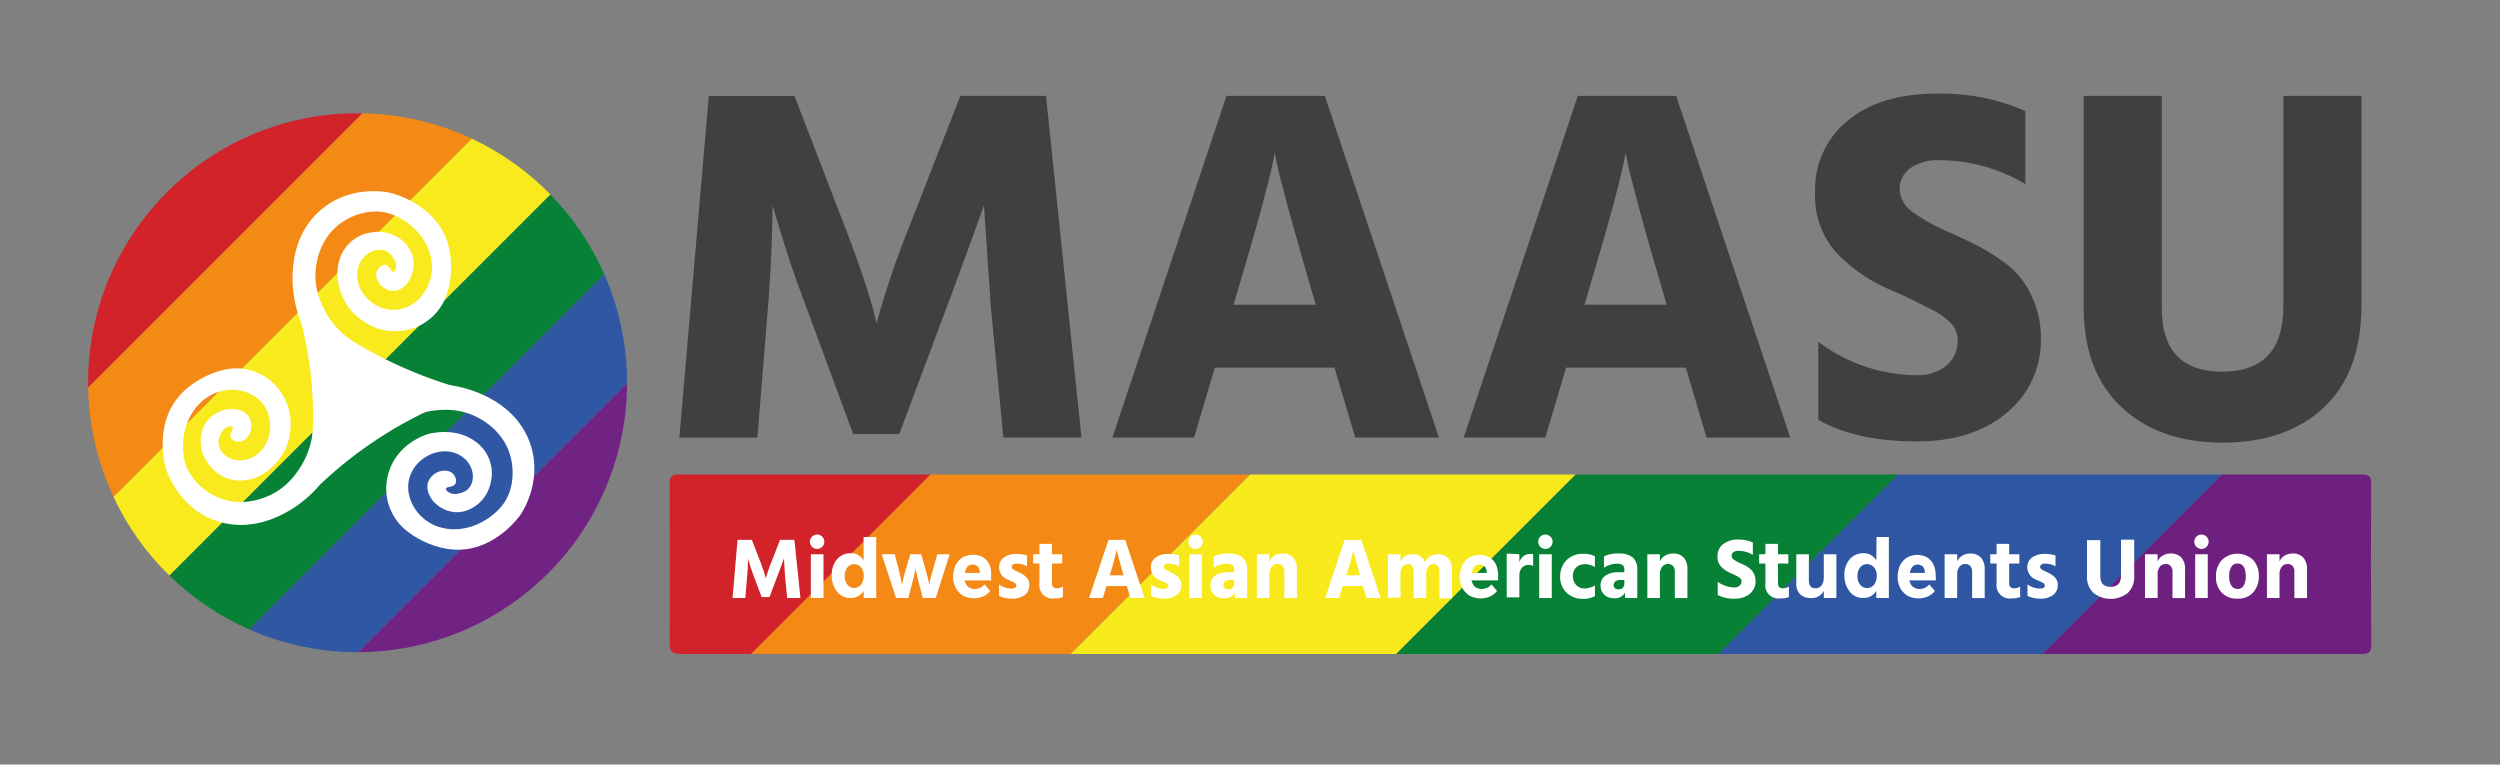 <?xml version="1.0" encoding="UTF-8" standalone="no"?>
<svg
   xmlns:dc="http://purl.org/dc/elements/1.1/"
   xmlns:cc="http://creativecommons.org/ns#"
   xmlns:rdf="http://www.w3.org/1999/02/22-rdf-syntax-ns#"
   xmlns:svg="http://www.w3.org/2000/svg"
   xmlns="http://www.w3.org/2000/svg"
   xmlns:sodipodi="http://sodipodi.sourceforge.net/DTD/sodipodi-0.dtd"
   xmlns:inkscape="http://www.inkscape.org/namespaces/inkscape"
   inkscape:version="1.0 (4035a4fb49, 2020-05-01)"
   sodipodi:docname="logo-text.svg"
   version="1.1"
   viewBox="0 0 348.09 106.45"
   data-name="Layer 1"
   id="Layer_1">
  <rect x="0" y="0" width="348.09" height="106.45" fill="#808080" stroke="none"/>
  <sodipodi:namedview
     inkscape:current-layer="Layer_1"
     inkscape:window-maximized="0"
     inkscape:window-y="72"
     inkscape:window-x="28"
     inkscape:cy="35.444602"
     inkscape:cx="235.12693"
     inkscape:zoom="2.6042429"
     showgrid="false"
     id="namedview3306"
     inkscape:window-height="978"
     inkscape:window-width="1853"
     inkscape:pageshadow="2"
     inkscape:pageopacity="0"
     guidetolerance="10"
     gridtolerance="10"
     objecttolerance="10"
     borderopacity="1"
     bordercolor="#666666"
     pagecolor="#ffffff"
     inkscape:document-rotation="0" />
  <defs
     id="defs3219">
    <style
       id="style3217">.cls-1{fill:#404041;}.cls-2{fill:#d12329;}.cls-3{fill:#fff;}</style>
  </defs>
  <title
     id="title3221">Logo-wSymbol</title>
  <g
     transform="matrix(0.268,0,0,0.268,112.252,107.343)"
     id="g3838">
    <path
       sodipodi:nodetypes="scccss"
       d="m -233.105,-341.7 c -77.31,0.014 -139.975,62.69 -139.975,140 6.4e-4,0.855 0.009,1.71 0.025,2.564 l 142.541,-142.541 c -0.855,-0.016 -1.711,-0.024 -2.566,-0.023 z"
       style="fill:#d12329"
       id="circle207-3" />
    <path
       sodipodi:nodetypes="cccccc"
       d="m -230.513,-341.676 -142.541,142.541 c 0.36,19.631 4.845,38.967 13.164,56.752 l 186.127,-186.127 c 4.8e-4,-3e-4 0.001,3e-4 0.002,0 -17.785,-8.32 -37.121,-12.806 -56.752,-13.166 z"
       style="fill:#f48915;fill-opacity:1"
       id="circle4909-6" />
    <path
       sodipodi:nodetypes="ccccc"
       d="m -173.763,-328.51 -186.129,186.129 c 7.143,15.271 16.986,29.126 29.055,40.898 l 197.973,-197.973 c -11.772,-12.068 -25.627,-21.911 -40.898,-29.055 z"
       style="fill:#f9ea1d;fill-opacity:1"
       id="circle4903-7" />
    <path
       sodipodi:nodetypes="ccccc"
       d="m -132.863,-299.457 -197.975,197.975 c 12.043,11.747 26.105,21.228 41.512,27.986 l 184.449,-184.449 c -6.759,-15.406 -16.239,-29.468 -27.986,-41.512 z"
       style="fill:#078136;fill-opacity:1"
       id="circle4897-5" />
    <path
       d="m -104.876,-257.946 -184.449,184.449 a 140,140 0 0 0 56.246,11.797 140,140 0 0 0 0.332,-0.002 l 139.666,-139.666 a 140,140 0 0 0 0.002,-0.332 140,140 0 0 0 -11.797,-56.246 z"
       style="fill:#3057a4;fill-opacity:1"
       id="path4885-3" />
    <path
       id="circle4879-5"
       style="fill:#702383;fill-opacity:1"
       d="M -93.081,-201.368 -232.747,-61.702 a 140,140 0 0 0 139.666,-139.666 z" />
    <g
       id="g3703"
       transform="translate(-383.079,-351.7)"
       style="fill:#ffffff">
      <path
         class="cls-2"
         d="m 198.07,151.26 a 4.34,4.34 0 0 1 0.28,8.2 215.18,215.18 0 0 0 -66.72,42.41 4.33,4.33 0 0 1 -7.27,-3.81 192.62,192.62 0 0 0 2.3,-40 192.37,192.37 0 0 0 -5.84,-38.83 4.33,4.33 0 0 1 6.87,-4.47 224,224 0 0 0 34,21.61 224.21,224.21 0 0 0 36.38,14.89 z"
         id="path209-6"
         style="fill:#ffffff" />
      <path
         class="cls-2"
         d="m 146.54,127.8 c -2.72,2.76 -6.95,6.11 -11.69,5.7 -11.14,-1 -19.12,-22.29 -18.61,-39.19 0.15,-5.11 0.69,-22.94 15.7,-34.92 15.3,-12.22 33.29,-8.46 35.2,-8 0.87,0.19 21.58,5.23 28.81,23.57 4.21,10.68 2.33,22 1.25,26.07 -0.07,0.26 -0.12,0.45 -0.15,0.55 a 28,28 0 0 1 -26.81,21.66 c -15,0.43 -24,-11.1 -24.59,-11.92 -0.59,-0.82 -8.72,-11.87 -5.3,-24.22 a 20.13,20.13 0 0 1 16.75,-15.17 19.67,19.67 0 0 1 12.73,1.91 c 1.35,0.73 6.79,3.73 8.68,10.15 a 16.89,16.89 0 0 1 -0.72,10.83 11.75,11.75 0 0 1 -2.79,4.34 9.36,9.36 0 0 1 -5.89,3.13 8.5,8.5 0 0 1 -5.29,-1.5 8.41,8.41 0 0 1 -3,-3.1 c -0.44,-0.8 -1.89,-3.48 -0.6,-6 0.8,-1.59 2.68,-3.17 4.38,-2.87 2.25,0.4 2.82,3.83 4.07,3.61 0.88,-0.16 1.33,-2 1.35,-3.19 a 7,7 0 0 0 -1.58,-4.24 8.83,8.83 0 0 0 -3.25,-3.18 8.4,8.4 0 0 0 -5.28,-0.75 10.57,10.57 0 0 0 -5.26,2.43 13.07,13.07 0 0 0 -3.65,4.79 15.35,15.35 0 0 0 -1.1,7.79 c 1.24,9.45 10.74,16.9 20.48,16 10.93,-1 19.44,-12.45 18.16,-24.43 C 187.07,74.19 175.84,65 166.23,62 H 166 c -8.95,-2.67 -19.08,0.63 -25.79,5.91 -9.6,7.55 -11.31,18.44 -11.76,21.65 -1.54,10.94 2.62,19.28 4.45,22.83 a 42.77,42.77 0 0 0 13.64,15.41 z"
         id="path211-2"
         style="fill:#ffffff" />
      <path
         class="cls-2"
         d="m 126.84,174 c 3.76,0.94 8.79,2.88 10.84,7.18 4.82,10.09 -9.5,27.79 -24.32,35.93 -4.48,2.46 -20.12,11 -38,4.19 -18.3,-7 -24.19,-24.39 -24.79,-26.26 C 50.3,194.2 44.13,173.79 56.26,158.26 63.28,149.25 74,145.1 78,144 l 0.55,-0.15 A 28,28 0 0 1 110.86,156 c 8,12.66 2.61,26.29 2.22,27.23 -0.39,0.94 -5.81,13.49 -18.18,16.77 a 20.13,20.13 0 0 1 -21.56,-6.74 19.68,19.68 0 0 1 -4.82,-11.94 c -0.06,-1.54 -0.23,-7.74 4.34,-12.63 a 17,17 0 0 1 9.7,-4.88 11.89,11.89 0 0 1 5.16,0.2 9.42,9.42 0 0 1 5.68,3.49 8.5,8.5 0 0 1 1.39,5.32 8.25,8.25 0 0 1 -1.16,4.18 c -0.47,0.79 -2,3.4 -4.89,3.58 -1.78,0.12 -4.09,-0.7 -4.7,-2.32 -0.8,-2.14 1.87,-4.37 1,-5.33 -0.58,-0.68 -2.4,-0.13 -3.44,0.45 a 7.06,7.06 0 0 0 -2.77,3.5 8.86,8.86 0 0 0 -1.1,4.42 8.47,8.47 0 0 0 2,4.93 10.54,10.54 0 0 0 4.77,3.3 13.05,13.05 0 0 0 6,0.74 15.29,15.29 0 0 0 7.27,-3 c 7.52,-5.87 9.11,-17.83 3.41,-25.78 -6.41,-8.91 -20.59,-10.43 -30.27,-3.24 -10.88,8.09 -13.1,22.43 -10.77,32.22 0,0.06 0,0.14 0.06,0.26 2.24,9.07 10.23,16.12 18.18,19.22 11.38,4.44 21.63,0.38 24.62,-0.85 10.21,-4.23 15.29,-12.05 17.42,-15.43 A 42.87,42.87 0 0 0 126.84,174 Z"
         id="path213-9"
         style="fill:#ffffff" />
      <path
         class="cls-2"
         d="m 171,171.48 c -1.58,-3.54 -3.16,-8.7 -1,-13 5,-10 27.74,-9.66 43.28,-3 4.7,2 21.11,9 26.78,27.36 5.78,18.71 -4.28,34.08 -5.39,35.71 -0.49,0.73 -12.75,18.17 -32.46,18.21 -11.48,0 -21.37,-5.88 -24.73,-8.36 l -0.45,-0.34 A 28,28 0 0 1 166.65,195.2 c 5.06,-14.08 19.09,-18.28 20.07,-18.55 0.98,-0.27 14.24,-3.78 24.49,3.91 a 20.15,20.15 0 0 1 8,21.13 19.76,19.76 0 0 1 -6.43,11.16 c -1.17,1 -5.95,4.95 -12.61,4.37 a 16.89,16.89 0 0 1 -9.83,-4.63 11.73,11.73 0 0 1 -3,-4.18 9.3,9.3 0 0 1 -0.76,-6.62 9.34,9.34 0 0 1 7.29,-6 c 0.91,-0.11 3.94,-0.48 5.84,1.65 1.19,1.33 2,3.65 1.07,5.12 -1.19,1.95 -4.59,1.23 -4.84,2.47 -0.18,0.88 1.37,2 2.47,2.42 a 7,7 0 0 0 4.47,0 8.86,8.86 0 0 0 4.15,-1.86 8.57,8.57 0 0 0 2.63,-4.64 10.69,10.69 0 0 0 -0.35,-5.8 13.09,13.09 0 0 0 -3.08,-5.14 15.45,15.45 0 0 0 -6.85,-3.87 c -9.26,-2.3 -19.66,3.83 -22.39,13.22 -3.07,10.54 4.49,22.64 16.12,25.82 13.07,3.58 25.73,-3.52 32,-11.39 l 0.17,-0.21 c 5.75,-7.36 6.37,-18 3.91,-26.17 -3.52,-11.69 -13,-17.26 -15.86,-18.85 -9.62,-5.43 -18.91,-4.6 -22.88,-4.19 A 42.77,42.77 0 0 0 171,171.48 Z"
         id="path215-1"
         style="fill:#ffffff" />
    </g>
    <path
       id="circle4891-2"
       style="opacity:0;fill:#078136;fill-opacity:1"
       d="m -132.072,-298.637 -197.945,197.945 a 140,140 0 0 0 96.938,38.992 140,140 0 0 0 140,-140 140,140 0 0 0 -38.992,-96.938 z" />
  </g>
  <g
     transform="translate(139.209,-28.323)"
     id="g4255">
    <path
       class="cls-1"
       d="m -31.629,56.913 c 0,0 -0.07,3.95 -0.16,6 q -0.17,4.08 -0.47,7.92 l -1.49,18.42 h -10.87 l 4.1,-47.57 h 11.93 l 6.63,17.22 q 1.69,4.31 2.9,7.91 c 0.8,2.4 1.31,4.09 1.55,5.08 l 0.35,1.41 a 127.88,127.88 0 0 1 4.95,-14.41 l 6.71,-17.22 h 11.93 l 4.94,47.57 H 0.491 l -1.76,-18.42 -0.94,-13.91 c 0,0 -2.92,8.17 -5.08,13.91 l -6.71,17.93 h -6.42 l -6.62,-17.93 c -0.94,-2.48 -1.87,-5.1 -2.75,-7.83 -0.67,-2.08 -1.84,-6.08 -1.84,-6.08 z"
       id="path3223-7"
       style="fill:#404040;fill-opacity:1" />
    <path
       class="cls-1"
       d="m 49.491,89.243 -2.89,-9.74 h -16.66 l -2.89,9.74 h -11.37 l 15.88,-47.57 h 13.7 l 15.88,47.57 z m -16.94,-18.49 h 11.44 l -0.5,-1.69 q -2,-6.93 -3.35,-11.79 c -0.87,-3.25 -1.4,-5.34 -1.59,-6.29 l -0.28,-1.41 q -0.57,3.88 -5.22,19.49 z"
       id="path3225-0"
       style="fill:#404040;fill-opacity:1" />
    <path
       class="cls-1"
       d="m 98.411,89.243 -2.9,-9.74 h -16.66 l -2.89,9.74 h -11.37 l 15.89,-47.57 h 13.69 l 15.88,47.57 z m -17,-18.49 h 11.44 l -0.49,-1.69 q -2.06,-6.93 -3.36,-11.79 c -0.87,-3.25 -1.4,-5.34 -1.59,-6.29 l -0.28,-1.41 q -0.57,3.88 -5.22,19.49 z"
       id="path3227-9"
       style="fill:#404040;fill-opacity:1" />
    <path
       class="cls-1"
       d="m 142.791,43.783 v 10.17 a 23.32,23.32 0 0 0 -11.86,-3.32 6.76,6.76 0 0 0 -4.2,1.13 3.52,3.52 0 0 0 -1.44,2.9 4,4 0 0 0 1.76,3.14 26.34,26.34 0 0 0 5.3,2.93 c 1.45,0.66 2.67,1.23 3.63,1.73 a 28.4,28.4 0 0 1 3.32,2 12.8,12.8 0 0 1 3,2.76 13.38,13.38 0 0 1 1.87,3.56 13.17,13.17 0 0 1 0.78,4.59 13,13 0 0 1 -4.73,10.41 q -4.73,4 -12.56,4 -8.4,0 -13.7,-3 v -10.88 a 22.89,22.89 0 0 0 13.7,4.66 6.32,6.32 0 0 0 4.09,-1.3 4.43,4.43 0 0 0 1.41,-4.77 3.18,3.18 0 0 0 -0.77,-1.2 10,10 0 0 0 -1.1,-0.95 11.69,11.69 0 0 0 -1.55,-0.92 l -1.73,-0.88 c -0.47,-0.24 -1.17,-0.57 -2.08,-1 -0.91,-0.43 -1.66,-0.75 -2.23,-1 a 22.24,22.24 0 0 1 -7.39,-5.22 11.9,11.9 0 0 1 -2.79,-8.26 12.28,12.28 0 0 1 4.52,-9.92 q 4.51,-3.78 12.49,-3.78 a 29,29 0 0 1 12.26,2.42 z"
       id="path3229-3"
       style="fill:#404040;fill-opacity:1" />
    <path
       class="cls-1"
       d="m 178.721,70.893 v -29.22 h 10.87 v 29.15 q 0,9.31 -5.22,14.22 -5.22,4.91 -14.12,4.91 -8.74,0 -14,-4.87 -5.26,-4.87 -5.34,-13.76 v -29.65 h 10.88 v 29.57 q 0,8.84 8.47,8.83 8.47,-0.01 8.46,-9.18 z"
       id="path3231-6"
       style="fill:#404040;fill-opacity:1" />
    <path
       id="path3233-0"
       style="fill:#d12329"
       d="m -44.689,94.392 c -1.06,0 -1.279,0.281 -1.279,1.301 0,7.38 0.06,14.77 0,22.16 0,1.31 0.39,1.529 1.59,1.529 h 9.748 l 24.988,-24.988 0.006,-0.002 z"
       sodipodi:nodetypes="sscscccs" />
    <path
       id="path2624-6"
       style="fill:#f48915;fill-opacity:1"
       d="M -9.643,94.394 -34.633,119.384 H 9.857 L 34.848,94.394 Z"
       sodipodi:nodetypes="ccccc" />
    <path
       id="path2619-2"
       style="fill:#f8e91a;fill-opacity:1"
       d="M 34.848,94.394 9.857,119.384 H 55.197 l 24.99,-24.99 z"
       sodipodi:nodetypes="ccccc" />
    <path
       id="path2614-6"
       style="fill:#078136;fill-opacity:1"
       d="m 80.188,94.394 -24.99,24.99 h 17.324 27.533 l 24.99,-24.99 z"
       sodipodi:nodetypes="cccccc" />
    <path
       id="path2602-1"
       style="fill:#2f56a3;fill-opacity:1"
       d="m 125.045,94.394 -24.99,24.99 h 45.107 l 24.99,-24.99 z" />
    <path
       style="fill:#6d207f;fill-opacity:1"
       d="m 170.152,94.394 -24.99,24.99 h 44.359 c 1.12,0 1.449,-0.22 1.439,-1.4 -0.06,-7.44 -0.066,-14.874 -0.019,-22.301 0,-1 -0.241,-1.289 -1.281,-1.289 z"
       id="path2596-8" />
    <path
       style="fill:#ffffff"
       class="cls-3"
       d="m -37.209,111.583 0.69,-8.09 h 2 l 1.13,2.93 c 0.19,0.49 0.35,0.93 0.49,1.34 0.14,0.41 0.22,0.7 0.26,0.87 l 0.06,0.24 a 21.86,21.86 0 0 1 0.84,-2.45 l 1.14,-2.93 h 2 l 0.84,8.09 h -1.85 l -0.3,-3.13 -0.15,-2.37 q -0.31,0.9 -0.87,2.37 l -1.14,3 h -1.09 l -1.13,-3 c -0.18,-0.5 -0.34,-0.94 -0.46,-1.34 -0.12,-0.4 -0.22,-0.66 -0.26,-0.81 l -0.06,-0.22 c 0,0.57 0,1.36 -0.1,2.37 l -0.26,3.13 z"
       id="path3235-7" />
    <path
       style="fill:#ffffff"
       class="cls-3"
       d="m -26.149,104.453 a 1,1 0 1 1 0.72,0.3 1,1 0 0 1 -0.72,-0.3 z m -0.16,7.13 v -6.09 h 1.76 v 6.09 z"
       id="path3237-9" />
    <path
       style="fill:#ffffff"
       class="cls-3"
       d="m -18.969,103.093 h 1.76 v 8.49 h -1.75 v -1 a 2,2 0 0 1 -1.83,1 2.3,2.3 0 0 1 -1.9,-0.92 3.56,3.56 0 0 1 -0.71,-2.21 3.3,3.3 0 0 1 0.74,-2.27 2.45,2.45 0 0 1 1.89,-0.83 2,2 0 0 1 1.81,1 z m -1.35,7.1 a 1.21,1.21 0 0 0 1,-0.47 2,2 0 0 0 0.37,-1.25 1.68,1.68 0 0 0 -0.4,-1.18 1.29,1.29 0 0 0 -1,-0.42 1.16,1.16 0 0 0 -0.86,0.45 1.85,1.85 0 0 0 -0.38,1.23 1.76,1.76 0 0 0 0.39,1.19 1.18,1.18 0 0 0 0.88,0.45 z"
       id="path3239-2" />
    <path
       style="fill:#ffffff"
       class="cls-3"
       d="m -14.449,111.583 -2,-6.09 h 1.81 l 0.53,2 c 0.13,0.5 0.24,1 0.32,1.36 0.08,0.36 0.14,0.68 0.16,0.83 v 0.23 a 16.36,16.36 0 0 1 0.58,-2.42 l 0.59,-2 h 1.51 l 0.58,2 c 0.14,0.51 0.26,1 0.36,1.37 0.1,0.37 0.16,0.68 0.18,0.84 v 0.21 a 17.53,17.53 0 0 1 0.56,-2.42 l 0.56,-2 h 1.73 l -1.94,6.09 h -1.8 l -0.53,-2 c -0.11,-0.44 -0.21,-0.84 -0.29,-1.22 -0.08,-0.38 -0.14,-0.64 -0.17,-0.8 v -0.24 a 21.64,21.64 0 0 1 -0.51,2.26 l -0.52,2 z"
       id="path3241-0" />
    <path
       style="fill:#ffffff"
       class="cls-3"
       d="m -1.209,109.133 h -3.68 a 1.5,1.5 0 0 0 0.17,0.47 1.2,1.2 0 0 0 0.29,0.41 1.3,1.3 0 0 0 0.41,0.22 1.2,1.2 0 0 0 0.46,0.1 h 0.08 a 2,2 0 0 0 0.38,-0.05 2.07,2.07 0 0 0 0.37,-0.11 1.28,1.28 0 0 0 0.33,-0.21 1.82,1.82 0 0 0 0.28,-0.27 l 0.78,0.9 a 2,2 0 0 1 -0.41,0.42 2.34,2.34 0 0 1 -0.46,0.31 3.2,3.2 0 0 1 -0.64,0.21 2.87,2.87 0 0 1 -0.66,0.09 h -0.15 a 3.31,3.31 0 0 1 -0.76,-0.11 2.14,2.14 0 0 1 -1.26,-0.72 2.34,2.34 0 0 1 -0.43,-0.58 2.84,2.84 0 0 1 -0.27,-0.69 2.75,2.75 0 0 1 -0.12,-0.73 v -0.21 c 0,0 0,0 0,-0.08 a 3.31,3.31 0 0 1 0.11,-0.76 3.5,3.5 0 0 1 0.23,-0.73 2.64,2.64 0 0 1 0.41,-0.59 2.45,2.45 0 0 1 0.53,-0.47 2.9,2.9 0 0 1 0.68,-0.28 2.94,2.94 0 0 1 0.72,-0.11 h 0.14 a 2.67,2.67 0 0 1 0.69,0.1 2.44,2.44 0 0 1 0.64,0.25 2.39,2.39 0 0 1 0.5,0.43 2.18,2.18 0 0 1 0.38,0.55 3,3 0 0 1 0.22,0.7 3.53,3.53 0 0 1 0.04,0.73 0.28,0.28 0 0 1 0,0.09 z m -1.58,-1.21 v 0 a 1.18,1.18 0 0 0 -0.08,-0.38 1,1 0 0 0 -0.19,-0.33 1,1 0 0 0 -0.32,-0.2 0.92,0.92 0 0 0 -0.37,-0.08 h -0.1 a 1,1 0 0 0 -0.37,0.09 0.78,0.78 0 0 0 -0.3,0.22 1.43,1.43 0 0 0 -0.23,0.41 2.25,2.25 0 0 0 -0.12,0.44 h 2.08 z"
       id="path3243-2" />
    <path
       style="fill:#ffffff"
       class="cls-3"
       d="m 3.791,105.673 v 1.5 a 3,3 0 0 0 -1.49,-0.37 0.76,0.76 0 0 0 -0.48,0.13 0.39,0.39 0 0 0 -0.17,0.32 0.36,0.36 0 0 0 0.06,0.2 0.9,0.9 0 0 0 0.2,0.18 l 0.27,0.15 0.35,0.16 0.35,0.17 a 3,3 0 0 1 0.89,0.67 1.4,1.4 0 0 1 0.33,1 1.63,1.63 0 0 1 -0.64,1.39 2.79,2.79 0 0 1 -1.72,0.5 4.09,4.09 0 0 1 -1.85,-0.38 v -1.6 a 3,3 0 0 0 1.75,0.58 q 0.66,0 0.66,-0.42 a 0.36,0.36 0 0 0 -0.06,-0.2 0.51,0.51 0 0 0 -0.2,-0.18 1.71,1.71 0 0 0 -0.25,-0.15 l -0.35,-0.15 -0.35,-0.16 a 1.84,1.84 0 0 1 -1.19,-1.69 1.59,1.59 0 0 1 0.68,-1.38 2.83,2.83 0 0 1 1.68,-0.49 4.32,4.32 0 0 1 1.53,0.22 z"
       id="path3245-3" />
    <path
       style="fill:#ffffff"
       class="cls-3"
       d="m 7.271,106.783 v 2.79 a 0.63,0.63 0 0 0 0.19,0.5 0.68,0.68 0 0 0 0.48,0.16 1.51,1.51 0 0 0 0.85,-0.24 v 1.46 a 3.2,3.2 0 0 1 -1.2,0.19 1.83,1.83 0 0 1 -2.07,-2.08 v -2.78 h -0.88 v -1.29 h 0.88 v -1.44 h 1.75 v 1.44 h 1.42 v 1.29 z"
       id="path3247-7" />
    <path
       style="fill:#ffffff"
       class="cls-3"
       d="m 18.181,111.583 -0.49,-1.66 h -2.84 l -0.49,1.66 h -1.93 l 2.7,-8.09 h 2.33 l 2.7,8.09 z m -2.88,-3.15 h 1.94 l -0.08,-0.28 q -0.35,-1.18 -0.57,-2 c -0.15,-0.55 -0.24,-0.91 -0.27,-1.07 l -0.05,-0.24 a 32.58,32.58 0 0 1 -0.89,3.32 z"
       id="path3249-5" />
    <path
       style="fill:#ffffff"
       class="cls-3"
       d="m 24.961,105.673 v 1.5 a 3,3 0 0 0 -1.49,-0.37 0.74,0.74 0 0 0 -0.48,0.13 0.39,0.39 0 0 0 -0.17,0.32 0.36,0.36 0 0 0 0.06,0.2 0.72,0.72 0 0 0 0.2,0.18 l 0.26,0.15 0.35,0.16 c 0.15,0.07 0.27,0.12 0.35,0.17 a 2.85,2.85 0 0 1 0.89,0.67 1.36,1.36 0 0 1 0.34,1 1.64,1.64 0 0 1 -0.65,1.39 2.75,2.75 0 0 1 -1.72,0.5 4,4 0 0 1 -1.84,-0.38 v -1.6 a 3,3 0 0 0 1.73,0.63 q 0.66,0 0.66,-0.42 a 0.36,0.36 0 0 0 -0.06,-0.2 0.48,0.48 0 0 0 -0.21,-0.18 1.34,1.34 0 0 0 -0.26,-0.14 l -0.35,-0.15 -0.35,-0.16 a 1.85,1.85 0 0 1 -1.19,-1.75 1.62,1.62 0 0 1 0.68,-1.38 2.84,2.84 0 0 1 1.69,-0.49 4.39,4.39 0 0 1 1.56,0.22 z"
       id="path3251-9" />
    <path
       style="fill:#ffffff"
       class="cls-3"
       d="m 26.541,104.453 a 1,1 0 1 1 0.72,0.3 1,1 0 0 1 -0.72,-0.3 z m -0.15,7.13 v -6.09 h 1.75 v 6.09 z"
       id="path3253-2" />
    <path
       style="fill:#ffffff"
       class="cls-3"
       d="m 29.791,107.373 v -1.58 a 4.29,4.29 0 0 1 2.07,-0.4 2.9,2.9 0 0 1 1.94,0.55 2.22,2.22 0 0 1 0.63,1.74 v 3.9 h -1.71 v -0.75 a 1.53,1.53 0 0 1 -1.52,0.78 1.83,1.83 0 0 1 -1.38,-0.5 1.74,1.74 0 0 1 -0.5,-1.26 1.6,1.6 0 0 1 0.64,-1.36 3.08,3.08 0 0 1 1.9,-0.49 h 0.77 v -0.42 c 0,-0.51 -0.34,-0.77 -1,-0.77 a 3.25,3.25 0 0 0 -1.84,0.56 z m 2.84,1.71 h -0.56 a 1.13,1.13 0 0 0 -0.69,0.19 0.62,0.62 0 0 0 -0.24,0.5 c 0,0.4 0.24,0.61 0.71,0.61 a 0.75,0.75 0 0 0 0.58,-0.23 0.92,0.92 0 0 0 0.2,-0.62 z"
       id="path3255-2" />
    <path
       style="fill:#ffffff"
       class="cls-3"
       d="m 37.541,105.493 v 1 a 1.76,1.76 0 0 1 0.7,-0.8 2.11,2.11 0 0 1 1.14,-0.3 1.92,1.92 0 0 1 1.46,0.56 2.31,2.31 0 0 1 0.53,1.64 v 4 h -1.75 v -3.64 a 1.24,1.24 0 0 0 -0.25,-0.82 0.91,0.91 0 0 0 -0.71,-0.28 1,1 0 0 0 -0.8,0.38 1.73,1.73 0 0 0 -0.32,1.13 v 3.22 h -1.75 v -6.09 z"
       id="path3257-8" />
    <path
       style="fill:#ffffff"
       class="cls-3"
       d="m 51.051,111.583 -0.49,-1.66 h -2.83 l -0.49,1.66 h -1.93 l 2.7,-8.09 h 2.32 l 2.7,8.09 z m -2.88,-3.15 h 2 l -0.09,-0.28 q -0.35,-1.18 -0.57,-2 c -0.15,-0.55 -0.24,-0.91 -0.27,-1.07 v -0.24 c -0.07,0.44 -0.36,1.55 -0.89,3.32 z"
       id="path3259-9" />
    <path
       style="fill:#ffffff"
       class="cls-3"
       d="m 55.791,105.493 v 1 a 1.75,1.75 0 0 1 1.71,-1 1.66,1.66 0 0 1 1.71,1.16 1.64,1.64 0 0 1 0.68,-0.85 2.1,2.1 0 0 1 1.13,-0.31 1.83,1.83 0 0 1 1.42,0.57 2.4,2.4 0 0 1 0.52,1.68 v 3.9 h -1.75 v -3.67 a 1.48,1.48 0 0 0 -0.2,-0.82 0.68,0.68 0 0 0 -0.59,-0.3 1,1 0 0 0 -0.73,0.33 1.7,1.7 0 0 0 -0.32,1.18 v 3.22 h -1.75 v -3.61 a 1.48,1.48 0 0 0 -0.2,-0.82 0.67,0.67 0 0 0 -0.59,-0.3 1,1 0 0 0 -0.73,0.33 1.7,1.7 0 0 0 -0.31,1.14 v 3.22 h -1.76 v -6.05 z"
       id="path3261-7" />
    <path
       style="fill:#ffffff"
       class="cls-3"
       d="m 69.371,109.133 h -3.69 a 1.8,1.8 0 0 0 0.17,0.47 1.11,1.11 0 0 0 0.7,0.63 1.24,1.24 0 0 0 0.46,0.1 h 0.09 a 2.09,2.09 0 0 0 0.38,-0.05 1.94,1.94 0 0 0 0.36,-0.11 1,1 0 0 0 0.33,-0.21 1.45,1.45 0 0 0 0.28,-0.27 l 0.78,0.9 a 1.94,1.94 0 0 1 -0.4,0.42 2.14,2.14 0 0 1 -0.5,0.33 3.08,3.08 0 0 1 -0.63,0.21 3,3 0 0 1 -0.66,0.09 h -0.16 a 3.23,3.23 0 0 1 -0.75,-0.11 2.88,2.88 0 0 1 -0.71,-0.26 2.74,2.74 0 0 1 -0.55,-0.46 2.4,2.4 0 0 1 -0.44,-0.58 3.31,3.31 0 0 1 -0.27,-0.69 3.16,3.16 0 0 1 -0.11,-0.73 v -0.21 a 0.19,0.19 0 0 1 0,-0.08 3.24,3.24 0 0 1 0.1,-0.76 5.31,5.31 0 0 1 0.23,-0.73 3,3 0 0 1 0.41,-0.59 2.71,2.71 0 0 1 0.53,-0.47 2.9,2.9 0 0 1 0.68,-0.28 3.08,3.08 0 0 1 0.72,-0.11 h 0.15 a 2.67,2.67 0 0 1 0.69,0.1 2.59,2.59 0 0 1 0.64,0.25 2.68,2.68 0 0 1 0.5,0.43 2.18,2.18 0 0 1 0.38,0.55 3.64,3.64 0 0 1 0.22,0.7 3.53,3.53 0 0 1 0.09,0.73 c 0,0 0,0.06 0,0.09 z m -1.58,-1.21 v 0 a 1,1 0 0 0 -0.08,-0.38 1,1 0 0 0 -0.18,-0.33 1,1 0 0 0 -0.33,-0.2 0.88,0.88 0 0 0 -0.37,-0.08 h -0.09 a 0.87,0.87 0 0 0 -0.37,0.09 0.91,0.91 0 0 0 -0.31,0.22 1.42,1.42 0 0 0 -0.22,0.41 1.39,1.39 0 0 0 -0.12,0.44 h 2.07 z"
       id="path3263-3" />
    <path
       style="fill:#ffffff"
       class="cls-3"
       d="m 72.341,105.493 v 1.13 a 1.7,1.7 0 0 1 0.55,-0.84 1.37,1.37 0 0 1 0.91,-0.32 1.5,1.5 0 0 1 0.46,0 v 1.65 a 1.59,1.59 0 0 0 -0.66,-0.13 1.17,1.17 0 0 0 -0.92,0.41 1.68,1.68 0 0 0 -0.34,1.1 v 3 h -1.76 v -6.09 z"
       id="path3265-6" />
    <path
       style="fill:#ffffff"
       class="cls-3"
       d="m 75.251,104.453 a 1,1 0 1 1 0.72,0.3 1,1 0 0 1 -0.72,-0.3 z m -0.15,7.13 v -6.09 h 1.75 v 6.09 z"
       id="path3267-1" />
    <path
       style="fill:#ffffff"
       class="cls-3"
       d="m 79.791,108.553 a 1.85,1.85 0 0 0 0.48,1.25 1.51,1.51 0 0 0 1.14,0.45 2.74,2.74 0 0 0 1.45,-0.42 v 1.49 a 3.47,3.47 0 0 1 -1.7,0.38 3.12,3.12 0 0 1 -2.26,-0.87 3,3 0 0 1 -0.88,-2.25 3.21,3.21 0 0 1 0.88,-2.26 3.17,3.17 0 0 1 2.37,-0.89 3.3,3.3 0 0 1 1.59,0.35 v 1.5 a 2.55,2.55 0 0 0 -1.41,-0.4 1.65,1.65 0 0 0 -1.19,0.44 1.72,1.72 0 0 0 -0.47,1.23 z"
       id="path3269-2" />
    <path
       style="fill:#ffffff"
       class="cls-3"
       d="m 84.121,107.373 v -1.58 a 4.29,4.29 0 0 1 2.07,-0.4 2.9,2.9 0 0 1 1.94,0.55 2.22,2.22 0 0 1 0.63,1.74 v 3.9 h -1.71 v -0.75 a 1.52,1.52 0 0 1 -1.51,0.78 1.84,1.84 0 0 1 -1.39,-0.5 1.74,1.74 0 0 1 -0.5,-1.26 1.6,1.6 0 0 1 0.64,-1.36 3.08,3.08 0 0 1 1.9,-0.49 h 0.77 v -0.42 c 0,-0.51 -0.34,-0.77 -1,-0.77 a 3.25,3.25 0 0 0 -1.84,0.56 z m 2.84,1.71 h -0.56 a 1.13,1.13 0 0 0 -0.69,0.19 0.62,0.62 0 0 0 -0.24,0.5 c 0,0.4 0.24,0.61 0.71,0.61 a 0.75,0.75 0 0 0 0.58,-0.23 0.92,0.92 0 0 0 0.2,-0.62 z"
       id="path3271-9" />
    <path
       style="fill:#ffffff"
       class="cls-3"
       d="m 91.911,105.493 v 1 a 1.76,1.76 0 0 1 0.7,-0.8 2.11,2.11 0 0 1 1.14,-0.3 1.92,1.92 0 0 1 1.46,0.56 2.31,2.31 0 0 1 0.53,1.64 v 4 h -1.75 v -3.64 a 1.24,1.24 0 0 0 -0.25,-0.82 0.91,0.91 0 0 0 -0.71,-0.28 1,1 0 0 0 -0.8,0.38 1.73,1.73 0 0 0 -0.32,1.13 v 3.22 h -1.75 v -6.09 z"
       id="path3273-3" />
    <path
       style="fill:#ffffff"
       class="cls-3"
       d="m 104.851,103.853 v 1.73 a 3.94,3.94 0 0 0 -2,-0.57 1.11,1.11 0 0 0 -0.71,0.2 0.57,0.57 0 0 0 -0.25,0.49 0.66,0.66 0 0 0 0.3,0.53 4.37,4.37 0 0 0 0.9,0.5 l 0.62,0.29 a 5.92,5.92 0 0 1 0.56,0.35 2.35,2.35 0 0 1 0.51,0.47 2.48,2.48 0 0 1 0.32,0.61 2.45,2.45 0 0 1 0.13,0.78 2.22,2.22 0 0 1 -0.81,1.77 3.18,3.18 0 0 1 -2.13,0.67 4.71,4.71 0 0 1 -2.33,-0.5 v -1.85 a 3.88,3.88 0 0 0 2.33,0.79 1,1 0 0 0 0.69,-0.22 0.7,0.7 0 0 0 0.28,-0.58 0.59,0.59 0 0 0 0,-0.23 0.41,0.41 0 0 0 -0.13,-0.2 1.41,1.41 0 0 0 -0.18,-0.17 l -0.27,-0.15 -0.29,-0.15 -0.36,-0.17 -0.37,-0.17 a 3.75,3.75 0 0 1 -1.26,-0.89 2,2 0 0 1 -0.47,-1.4 2.07,2.07 0 0 1 0.77,-1.69 3.25,3.25 0 0 1 2.12,-0.64 5,5 0 0 1 2.03,0.4 z"
       id="path3275-1" />
    <path
       style="fill:#ffffff"
       class="cls-3"
       d="m 108.351,106.783 v 2.79 a 0.67,0.67 0 0 0 0.18,0.5 0.72,0.72 0 0 0 0.49,0.16 1.53,1.53 0 0 0 0.85,-0.24 v 1.46 a 3.2,3.2 0 0 1 -1.2,0.19 1.83,1.83 0 0 1 -2.07,-2.08 v -2.78 h -0.88 v -1.29 h 0.88 v -1.44 h 1.75 v 1.44 h 1.44 v 1.29 z"
       id="path3277-9" />
    <path
       style="fill:#ffffff"
       class="cls-3"
       d="m 114.731,105.493 h 1.75 v 6.09 h -1.75 v -1 a 1.85,1.85 0 0 1 -1.85,1 2,2 0 0 1 -1.46,-0.53 2.07,2.07 0 0 1 -0.52,-1.54 v -4.02 h 1.75 v 3.68 c 0,0.71 0.31,1.06 0.94,1.06 0.63,0 1.14,-0.5 1.14,-1.52 z"
       id="path3279-4" />
    <path
       style="fill:#ffffff"
       class="cls-3"
       d="m 122.071,103.093 h 1.72 v 8.49 h -1.75 v -1 a 2,2 0 0 1 -1.82,1 2.31,2.31 0 0 1 -1.91,-0.92 3.56,3.56 0 0 1 -0.71,-2.21 3.3,3.3 0 0 1 0.74,-2.27 2.45,2.45 0 0 1 1.89,-0.83 2,2 0 0 1 1.81,1 z m -1.34,7.1 a 1.19,1.19 0 0 0 1,-0.47 1.94,1.94 0 0 0 0.37,-1.25 1.64,1.64 0 0 0 -0.4,-1.18 1.29,1.29 0 0 0 -1,-0.42 1.19,1.19 0 0 0 -0.91,0.45 1.84,1.84 0 0 0 -0.37,1.23 1.75,1.75 0 0 0 0.38,1.19 1.2,1.2 0 0 0 0.93,0.45 z"
       id="path3281-7" />
    <path
       style="fill:#ffffff"
       class="cls-3"
       d="m 130.331,109.133 h -3.69 a 1.5,1.5 0 0 0 0.17,0.47 1.36,1.36 0 0 0 0.3,0.41 1.61,1.61 0 0 0 0.86,0.32 h 0.09 a 1.9,1.9 0 0 0 0.37,-0.05 2.07,2.07 0 0 0 0.37,-0.11 1.13,1.13 0 0 0 0.33,-0.21 1.45,1.45 0 0 0 0.28,-0.27 l 0.78,0.9 a 1.94,1.94 0 0 1 -0.4,0.42 2.37,2.37 0 0 1 -0.5,0.33 3.31,3.31 0 0 1 -0.63,0.21 3,3 0 0 1 -0.66,0.09 h -0.16 a 3.31,3.31 0 0 1 -0.76,-0.11 2.94,2.94 0 0 1 -0.7,-0.26 2.74,2.74 0 0 1 -0.55,-0.46 2.4,2.4 0 0 1 -0.44,-0.58 3.31,3.31 0 0 1 -0.27,-0.69 3.16,3.16 0 0 1 -0.11,-0.73 v -0.21 a 0.19,0.19 0 0 1 0,-0.08 3.24,3.24 0 0 1 0.1,-0.76 4.22,4.22 0 0 1 0.23,-0.73 3,3 0 0 1 0.41,-0.59 2.45,2.45 0 0 1 0.53,-0.47 2.9,2.9 0 0 1 0.68,-0.28 2.94,2.94 0 0 1 0.72,-0.11 h 0.11 a 2.67,2.67 0 0 1 0.69,0.1 2.59,2.59 0 0 1 0.64,0.25 3,3 0 0 1 0.5,0.43 2.12,2.12 0 0 1 0.37,0.55 3,3 0 0 1 0.23,0.7 3.53,3.53 0 0 1 0.09,0.73 c 0,0 0,0.06 0,0.09 z m -1.54,-1.21 v 0 a 1.18,1.18 0 0 0 -0.08,-0.38 1,1 0 0 0 -0.18,-0.33 1,1 0 0 0 -0.33,-0.2 0.88,0.88 0 0 0 -0.37,-0.08 h -0.1 a 0.87,0.87 0 0 0 -0.36,0.09 0.82,0.82 0 0 0 -0.31,0.22 1.22,1.22 0 0 0 -0.22,0.41 1.78,1.78 0 0 0 -0.13,0.44 h 2.08 z"
       id="path3283-8" />
    <path
       style="fill:#ffffff"
       class="cls-3"
       d="m 133.301,105.493 v 1 a 1.76,1.76 0 0 1 0.7,-0.8 2.11,2.11 0 0 1 1.14,-0.3 1.92,1.92 0 0 1 1.46,0.56 2.31,2.31 0 0 1 0.53,1.64 v 4 h -1.75 v -3.64 a 1.19,1.19 0 0 0 -0.26,-0.82 0.87,0.87 0 0 0 -0.7,-0.28 1,1 0 0 0 -0.8,0.38 1.73,1.73 0 0 0 -0.32,1.13 v 3.22 h -1.75 v -6.09 z"
       id="path3285-4" />
    <path
       style="fill:#ffffff"
       class="cls-3"
       d="m 140.541,106.783 v 2.79 a 0.63,0.63 0 0 0 0.19,0.5 0.68,0.68 0 0 0 0.48,0.16 1.57,1.57 0 0 0 0.86,-0.24 v 1.46 a 3.27,3.27 0 0 1 -1.2,0.19 1.84,1.84 0 0 1 -2.08,-2.08 v -2.78 h -0.88 v -1.29 h 0.88 v -1.44 h 1.75 v 1.44 h 1.42 v 1.29 z"
       id="path3287-5" />
    <path
       style="fill:#ffffff"
       class="cls-3"
       d="m 146.991,105.673 v 1.5 a 3,3 0 0 0 -1.49,-0.37 0.74,0.74 0 0 0 -0.48,0.13 0.39,0.39 0 0 0 -0.17,0.32 0.36,0.36 0 0 0 0.06,0.2 0.72,0.72 0 0 0 0.2,0.18 l 0.26,0.15 0.35,0.16 c 0.15,0.07 0.27,0.12 0.35,0.17 a 2.85,2.85 0 0 1 0.89,0.67 1.36,1.36 0 0 1 0.34,1 1.64,1.64 0 0 1 -0.65,1.39 2.75,2.75 0 0 1 -1.72,0.5 4,4 0 0 1 -1.84,-0.38 v -1.6 a 3,3 0 0 0 1.75,0.58 q 0.66,0 0.66,-0.42 a 0.36,0.36 0 0 0 -0.06,-0.2 0.48,0.48 0 0 0 -0.21,-0.18 1.34,1.34 0 0 0 -0.26,-0.14 l -0.35,-0.15 -0.35,-0.16 a 1.85,1.85 0 0 1 -1.21,-1.7 1.62,1.62 0 0 1 0.68,-1.38 2.84,2.84 0 0 1 1.69,-0.49 4.39,4.39 0 0 1 1.56,0.22 z"
       id="path3289-0" />
    <path
       style="fill:#ffffff"
       class="cls-3"
       d="m 156.111,108.463 v -5 h 1.84 v 5 a 3.14,3.14 0 0 1 -0.88,2.41 3.85,3.85 0 0 1 -4.79,0 3,3 0 0 1 -0.9,-2.34 v -5 h 1.85 v 5 q 0,1.5 1.44,1.5 1.44,0 1.44,-1.57 z"
       id="path3291-3" />
    <path
       style="fill:#ffffff"
       class="cls-3"
       d="m 161.211,105.493 v 1 a 1.7,1.7 0 0 1 0.7,-0.8 2,2 0 0 1 1.13,-0.3 1.94,1.94 0 0 1 1.47,0.56 2.31,2.31 0 0 1 0.52,1.64 v 4 h -1.75 v -3.64 a 1.18,1.18 0 0 0 -0.25,-0.82 0.89,0.89 0 0 0 -0.71,-0.28 1,1 0 0 0 -0.8,0.38 1.73,1.73 0 0 0 -0.31,1.13 v 3.22 h -1.76 v -6.09 z"
       id="path3293-6" />
    <path
       style="fill:#ffffff"
       class="cls-3"
       d="m 166.601,104.453 a 1,1 0 1 1 0.72,0.3 1,1 0 0 1 -0.72,-0.3 z m -0.16,7.13 v -6.09 h 1.75 v 6.09 z"
       id="path3295-1" />
    <path
       style="fill:#ffffff"
       class="cls-3"
       d="m 172.321,111.673 a 2.81,2.81 0 0 1 -2.2,-0.85 3.14,3.14 0 0 1 -0.79,-2.21 3.36,3.36 0 0 1 0.82,-2.31 3.14,3.14 0 0 1 4.37,0 3.25,3.25 0 0 1 0.78,2.24 3.29,3.29 0 0 1 -0.79,2.27 2.74,2.74 0 0 1 -2.19,0.86 z m 0,-4.89 a 0.93,0.93 0 0 0 -0.86,0.49 2.41,2.41 0 0 0 -0.29,1.27 2.55,2.55 0 0 0 0.29,1.28 1,1 0 0 0 0.88,0.5 0.92,0.92 0 0 0 0.86,-0.49 2.45,2.45 0 0 0 0.28,-1.26 c -0.01,-1.2 -0.39,-1.79 -1.17,-1.79 z"
       id="path3297-0" />
    <path
       style="fill:#ffffff"
       class="cls-3"
       d="m 178.181,105.493 v 1 a 1.7,1.7 0 0 1 0.7,-0.8 2.07,2.07 0 0 1 1.13,-0.3 1.93,1.93 0 0 1 1.47,0.56 2.31,2.31 0 0 1 0.53,1.64 v 4 h -1.76 v -3.64 a 1.18,1.18 0 0 0 -0.25,-0.82 0.89,0.89 0 0 0 -0.71,-0.28 1,1 0 0 0 -0.79,0.38 1.68,1.68 0 0 0 -0.32,1.13 v 3.22 h -1.75 v -6.09 z"
       id="path3299-6" />
  </g>
</svg>
